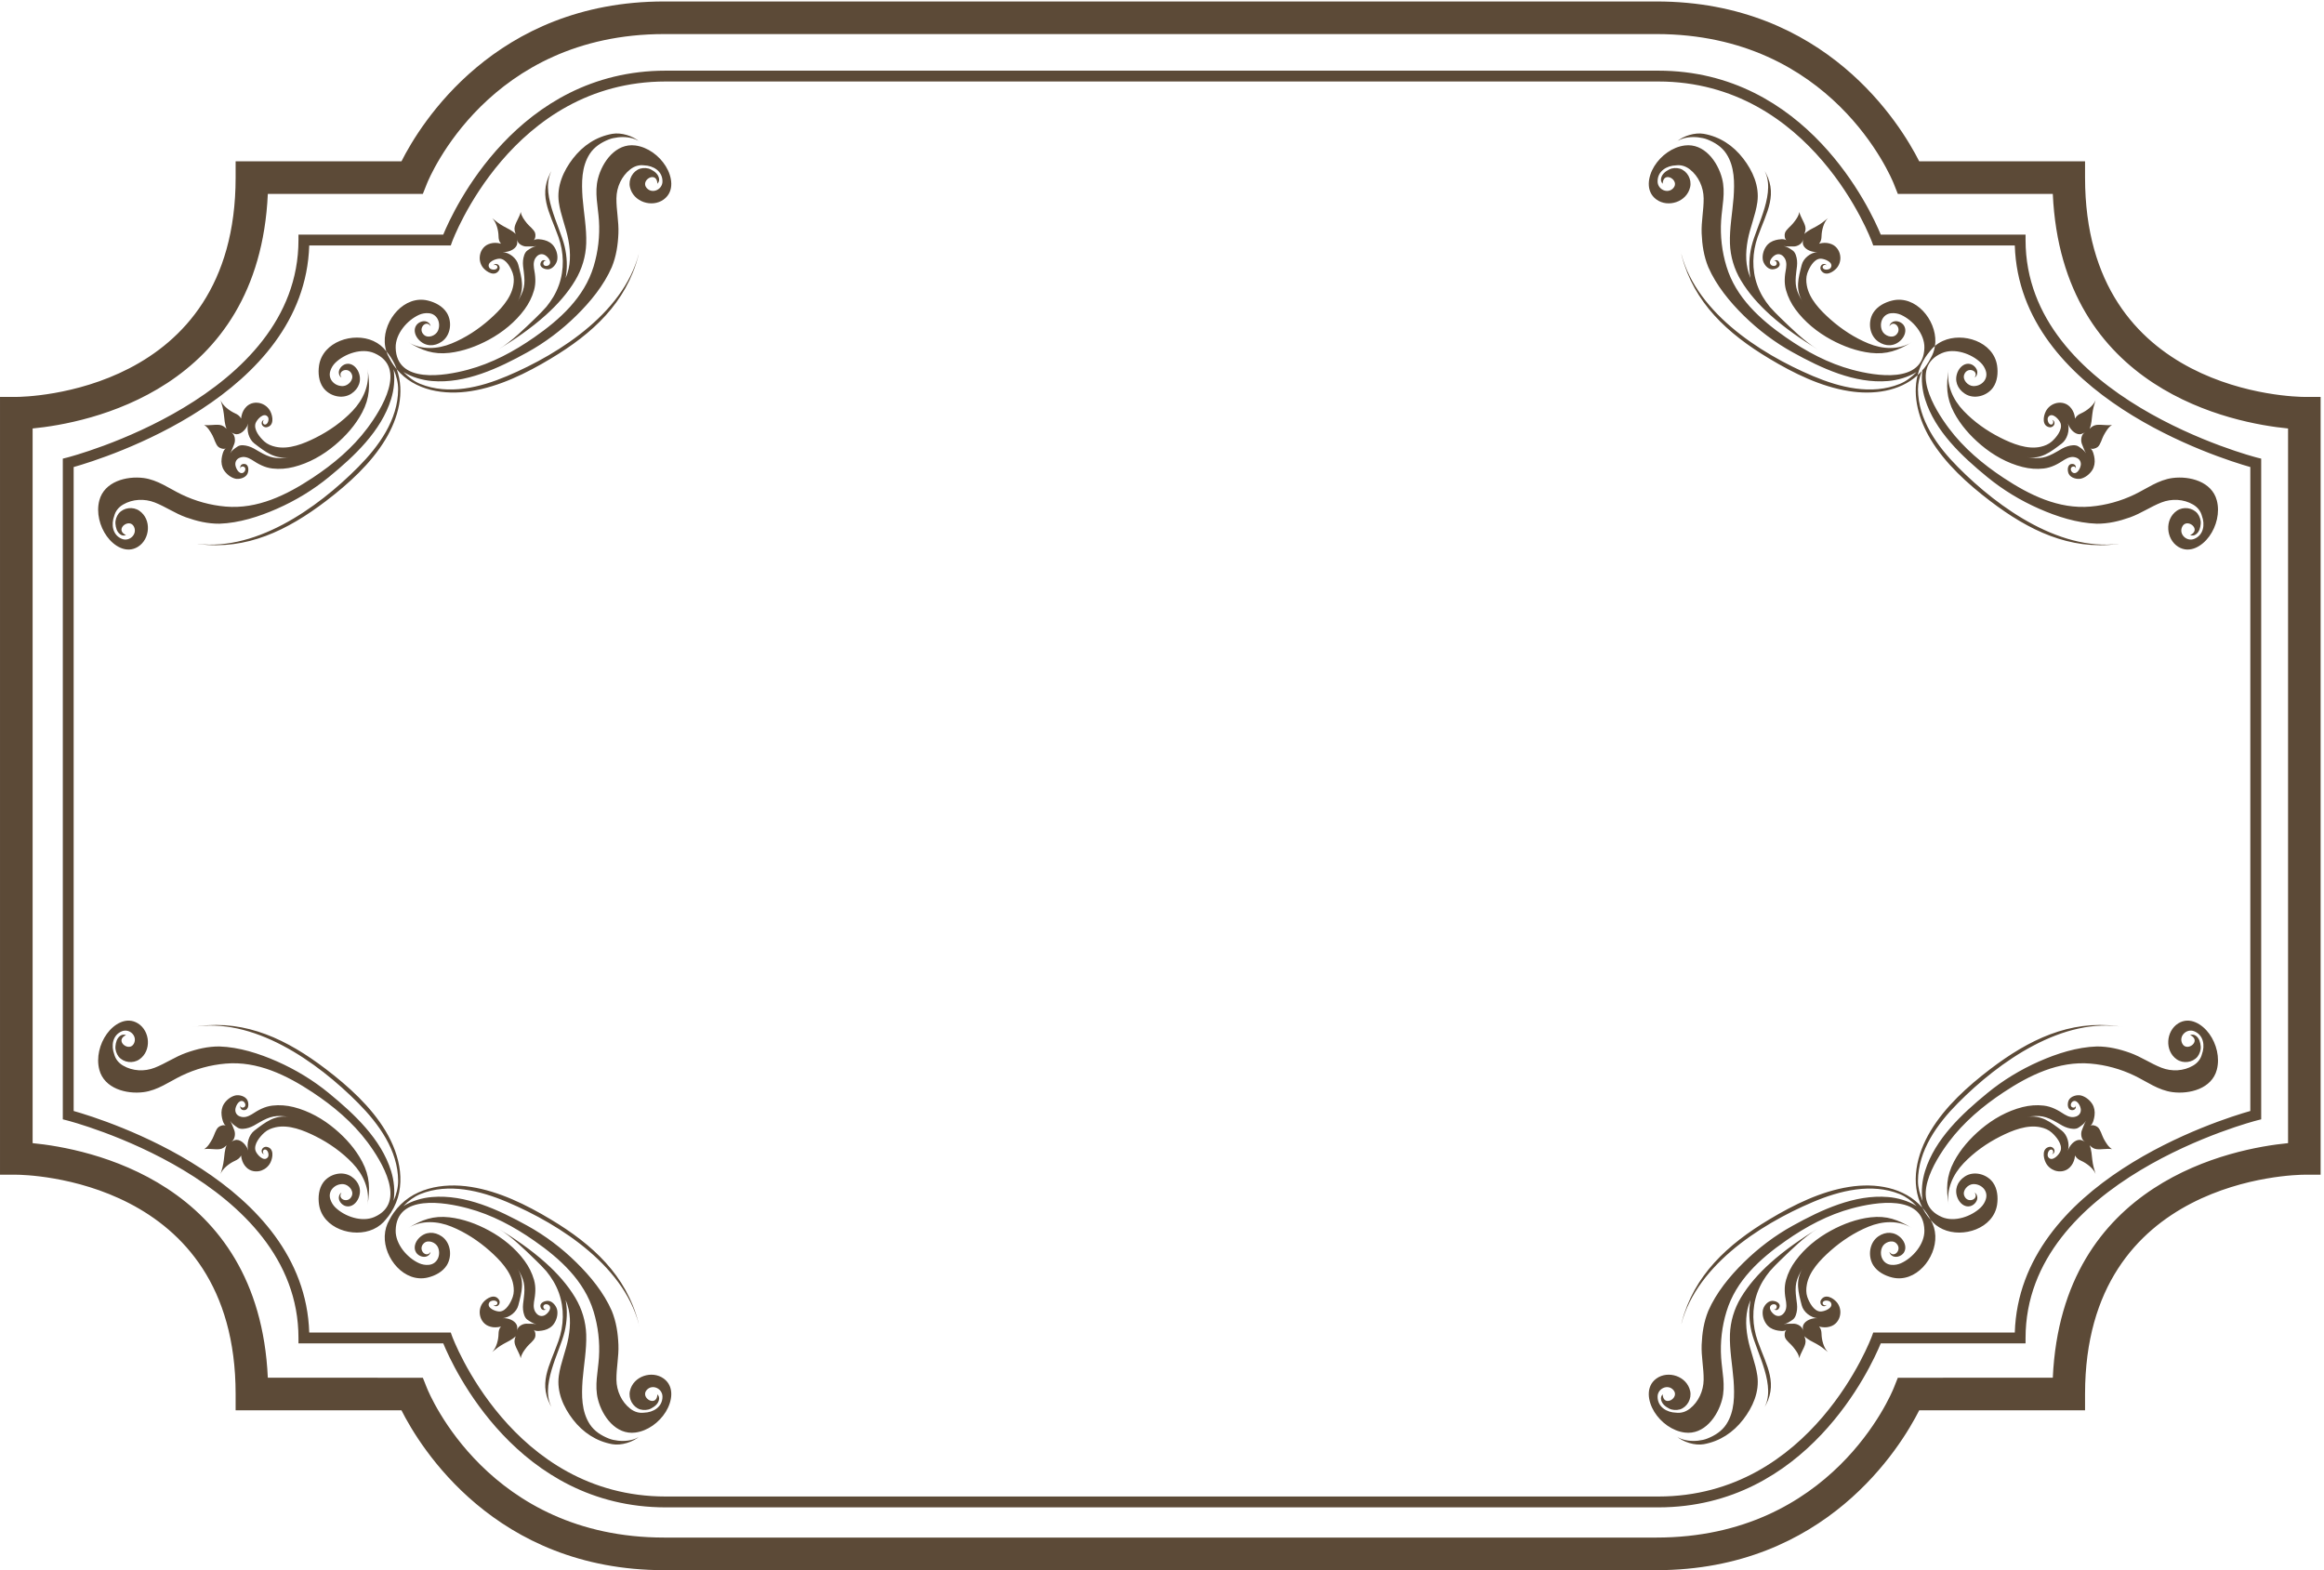 <svg xmlns="http://www.w3.org/2000/svg" xmlns:xlink="http://www.w3.org/1999/xlink" height="100%" version="1.1" viewBox="0 0 592 400"><g id="Ganache-Landing-Page" fill="none" fill-rule="evenodd" stroke="none" stroke-width="1"><g id="Desktop-HD" fill="#5C4A37" transform="translate(-405, -3950)"><g id="Group" transform="translate(405, 3950)"><g id="Flourish"><path id="Combined-Shape" d="M586.993,101.114 L591.14,101.114 L591.14,183.643 L591.14,216.73 L591.14,299.256 L586.993,299.256 C584.712,299.263 531.131,300.055 531.131,355.12 L531.131,359.275 L488.889,359.275 C484.145,368.665 465.067,400 421.95,400 L307.442,400 L283.697,400 L169.198,400 C126.078,400 107.004,368.665 102.266,359.275 L60.021,359.275 L60.021,355.12 C60.021,300.055 6.43,299.263 4.153,299.256 L0.002,299.256 L0.002,216.73 L0.002,183.643 L0.002,101.114 L4.153,101.114 C6.43,101.108 60.021,100.315 60.021,45.25 L60.021,41.099 L102.266,41.099 C107.004,31.699 126.078,0.373 169.198,0.373 L283.697,0.373 L307.442,0.373 L421.95,0.373 C465.067,0.373 484.145,31.699 488.889,41.099 L531.131,41.099 L531.131,45.25 C531.131,100.315 584.712,101.108 586.993,101.114 Z M582.845,216.73 L582.845,183.643 L582.845,109.153 C569.006,107.806 525.209,99.565 522.915,49.401 L483.439,49.395 L482.4,46.78 C481.771,45.221 466.652,8.679 421.95,8.679 L307.442,8.679 L283.697,8.679 L169.198,8.679 C124.496,8.679 109.374,45.221 108.752,46.78 L107.713,49.395 L68.224,49.401 C65.94,99.565 22.146,107.806 8.31,109.153 L8.31,183.643 L8.31,216.73 L8.31,291.214 C22.146,292.564 65.94,300.799 68.224,350.972 L107.713,350.979 L108.752,353.587 C109.374,355.143 124.496,391.692 169.198,391.692 L283.697,391.692 L307.442,391.692 L421.95,391.692 C466.652,391.692 481.771,355.143 482.4,353.587 L483.439,350.979 L522.915,350.972 C525.209,300.799 569.006,292.564 582.845,291.214 L582.845,216.73 Z M515.977,61.15 C515.977,101.348 574.37,116.432 574.954,116.577 L576,116.836 L576,183.391 L576,218.6 L576,285.151 L574.954,285.414 C574.37,285.565 515.977,300.636 515.977,340.847 L515.977,342.225 L479.091,342.225 C476.534,348.432 460.228,384 422.402,384 L306.807,384 L285.193,384 L169.595,384 C131.772,384 115.469,348.432 112.912,342.225 L76.029,342.225 L76.029,340.847 C76.029,300.636 17.636,285.565 17.036,285.414 L16,285.151 L16,218.6 L16,183.391 L16,116.836 L17.036,116.577 C17.636,116.432 76.029,101.348 76.029,61.15 L76.029,59.762 L112.912,59.762 C115.469,53.562 131.772,18 169.595,18 L285.193,18 L306.807,18 L422.402,18 C460.228,18 476.534,53.562 479.091,59.762 L515.977,59.762 L515.977,61.15 Z M573.231,218.6 L573.231,183.391 L573.231,118.978 C565.242,116.714 514.437,100.793 513.234,62.535 L477.176,62.535 L476.842,61.612 C476.691,61.205 461.665,20.76 422.402,20.76 L306.807,20.76 L285.193,20.76 L169.595,20.76 C130.338,20.76 115.299,61.205 115.155,61.612 L114.827,62.535 L78.773,62.535 C77.569,100.793 26.758,116.714 18.763,118.978 L18.763,183.391 L18.763,218.6 L18.763,283.022 C26.758,285.282 77.569,301.197 78.773,339.458 L114.827,339.458 L115.155,340.372 C115.299,340.789 130.338,381.233 169.595,381.233 L285.193,381.233 L306.807,381.233 L422.402,381.233 C461.665,381.233 476.691,340.789 476.842,340.372 L477.176,339.458 L513.234,339.458 C514.437,301.197 565.242,285.282 573.231,283.022 L573.231,218.6 Z M491.822,310.792 C491.827,310.801 491.831,310.811 491.836,310.82 C492.517,311.981 492.929,313.31 492.993,314.841 C493.223,320.521 487.991,326.896 482.005,325.443 C480.165,324.996 478.222,323.991 477.173,322.311 C475.758,320.029 476.157,316.582 478.449,314.98 C480.363,313.654 482.603,313.722 484.259,315.382 C485.214,316.355 485.789,317.927 484.946,319.156 C484.303,320.067 482.753,320.586 481.811,319.779 C481.555,319.555 481.357,319.25 481.306,318.897 C482.424,320.703 484.728,318.268 482.999,316.692 C481.942,315.726 480.014,316.485 479.458,317.7 C478.605,319.555 479.49,322.039 481.811,322.224 C482.629,322.288 483.447,322.149 484.201,321.822 C487.25,320.469 490.283,316.955 490.206,313.427 C489.995,304.118 477.723,306.239 471.836,307.811 C465.707,309.442 460.101,312.451 454.899,316.083 C448.37,320.625 442.182,326.221 439.792,334.13 C438.638,337.9 438.175,341.882 438.431,345.831 C438.661,349.411 439.597,352.961 438.673,356.531 C437.558,360.847 434.087,365.581 429.156,364.942 C425.999,364.536 423.078,362.364 421.403,359.66 C419.799,357.053 419.093,353.266 421.927,351.191 C424.887,349.028 429.7,350.552 430.54,354.362 C430.972,356.314 429.831,358.428 427.939,359.05 C427.022,359.284 426.012,359.255 425.193,358.83 C424.27,358.35 423.426,357.728 423.151,356.658 C423.008,356.087 423.158,355.623 423.532,355.185 C423.532,355.322 423.551,355.448 423.57,355.565 C424.017,358.451 427.939,356.019 426.267,354.106 C424.868,352.507 422.26,353.7 422.247,355.776 C422.221,358.428 424.593,359.822 426.964,359.88 C428.121,360.023 429.319,359.741 430.454,358.859 C432.675,357.134 433.937,354.317 433.976,351.492 C434.011,348.5 433.349,345.565 433.467,342.573 C433.589,339.586 434.024,336.72 435.161,333.938 C437.191,329.292 440.616,325.113 444.186,321.604 C447.913,317.94 452.102,314.763 456.663,312.247 C463.936,308.223 472.437,304.219 480.951,304.942 C483.402,305.143 486.051,305.895 488.228,307.244 C486.943,305.895 485.451,304.819 483.939,304.196 C476.739,301.294 468.679,303.304 461.802,306.216 C448.155,311.997 431.16,322.943 427.926,338.834 C428.063,338.166 428.214,337.505 428.383,336.86 C431.502,324.892 439.997,317.058 450.715,310.635 C456.912,306.913 463.824,303.502 471.009,302.367 C477.669,301.305 485.066,302.395 489.678,307.642 C486.468,301.362 488.251,293.992 491.762,288.138 C495.504,281.895 501.219,276.756 506.947,272.378 C516.854,264.824 527.21,259.845 539.311,261.392 C539.977,261.472 540.623,261.572 541.291,261.696 C525.556,258.812 509.153,270.517 498.74,281.022 C493.492,286.318 488.622,293.06 488.57,300.815 C488.57,302.44 489.002,304.221 489.744,305.919 C489.335,303.396 489.645,300.661 490.377,298.308 C492.92,290.149 499.777,283.76 506.198,278.499 C510.209,275.198 514.686,272.493 519.435,270.392 C523.986,268.383 529.103,266.746 534.108,266.586 C537.06,266.567 539.852,267.232 542.628,268.224 C545.413,269.225 547.841,270.923 550.591,272 C553.182,273.021 556.236,272.883 558.654,271.457 C559.878,270.734 560.592,269.73 560.892,268.598 C561.727,266.388 561.346,263.663 558.916,262.704 C557.007,261.949 554.937,263.925 555.887,265.822 C556.994,268.08 560.697,265.345 558.225,263.855 C558.129,263.794 558.017,263.733 557.892,263.685 C558.436,263.5 558.916,263.535 559.38,263.874 C560.253,264.527 560.502,265.553 560.598,266.573 C560.678,267.494 560.336,268.435 559.767,269.202 C558.481,270.718 556.13,270.993 554.502,269.88 C551.34,267.689 551.758,262.659 554.851,260.715 C557.806,258.866 561.004,260.91 562.782,263.369 C564.621,265.921 565.513,269.439 564.695,272.522 C563.432,277.319 557.793,278.787 553.428,278.221 C549.817,277.754 546.929,275.576 543.738,274.028 C540.236,272.333 536.411,271.284 532.532,270.951 C524.399,270.245 516.96,273.91 510.359,278.275 C505.085,281.77 500.228,285.851 496.422,290.93 C492.776,295.804 486.229,306.399 494.656,310.038 C497.848,311.42 502.207,309.907 504.587,307.579 C505.169,307.006 505.61,306.296 505.856,305.516 C506.553,303.297 504.625,301.55 502.613,301.65 C501.283,301.726 499.866,303.223 500.346,304.569 C501.139,306.751 504.232,305.516 503,303.821 C503.314,303.991 503.506,304.288 503.618,304.617 C504.004,305.775 502.943,307.029 501.868,307.272 C500.432,307.617 499.214,306.498 498.683,305.247 C497.771,303.105 498.558,301 500.496,299.718 C502.824,298.177 506.125,299.091 507.679,301.253 C508.814,302.836 509.009,305.017 508.728,306.888 C507.797,312.974 500.007,315.465 494.899,313.14 C493.628,312.561 492.612,311.75 491.822,310.792 Z M489.707,94.332 C489.665,94.38 489.623,94.427 489.58,94.475 C488.939,96.049 488.57,97.684 488.57,99.185 C488.622,106.946 493.492,113.687 498.74,118.973 C509.153,129.484 525.556,141.191 541.291,138.307 C540.623,138.419 539.977,138.524 539.311,138.61 C527.21,140.152 516.854,135.173 506.947,127.62 C501.219,123.248 495.504,118.103 491.762,111.861 C488.837,106.982 487.112,101.056 488.472,95.587 C483.841,99.772 477.116,100.605 471.009,99.634 C463.824,98.499 456.912,95.095 450.715,91.366 C439.997,84.946 431.502,77.116 428.383,65.149 C428.214,64.497 428.063,63.842 427.926,63.168 C431.16,79.062 448.155,90.008 461.802,95.792 C468.679,98.7 476.739,100.714 483.939,97.799 C485.451,97.192 486.943,96.113 488.228,94.764 C486.051,96.103 483.402,96.855 480.951,97.066 C472.437,97.786 463.936,93.782 456.663,89.751 C452.102,87.239 447.913,84.061 444.186,80.401 C440.616,76.886 437.191,72.707 435.161,68.06 C434.024,65.288 433.589,62.416 433.467,59.436 C433.349,56.434 434.011,53.503 433.976,50.51 C433.937,47.683 432.675,44.875 430.454,43.14 C429.319,42.261 428.121,41.976 426.964,42.122 C424.593,42.187 422.221,43.575 422.247,46.233 C422.26,48.308 424.868,49.498 426.267,47.897 C427.939,45.99 424.017,43.552 423.57,46.434 C423.551,46.551 423.532,46.677 423.532,46.817 C423.158,46.382 423.008,45.916 423.151,45.348 C423.426,44.272 424.27,43.649 425.193,43.179 C426.012,42.751 427.022,42.719 427.939,42.962 C429.831,43.581 430.972,45.695 430.54,47.647 C429.7,51.453 424.887,52.984 421.927,50.808 C419.093,48.73 419.799,44.953 421.403,42.349 C423.078,39.642 425.999,37.463 429.156,37.058 C434.087,36.422 437.558,41.162 438.673,45.478 C439.597,49.041 438.661,52.588 438.431,56.171 C438.175,60.12 438.638,64.108 439.792,67.879 C442.182,75.787 448.37,81.383 454.899,85.925 C460.101,89.547 465.707,92.559 471.836,94.193 C477.723,95.769 489.995,97.883 490.206,88.578 C490.283,85.044 487.25,81.535 484.201,80.18 C483.447,79.853 482.629,79.72 481.811,79.785 C479.49,79.963 478.605,82.446 479.458,84.295 C480.014,85.514 481.942,86.276 482.999,85.309 C484.728,83.73 482.424,81.295 481.306,83.108 C481.357,82.745 481.555,82.446 481.811,82.22 C482.753,81.409 484.303,81.934 484.946,82.852 C485.789,84.074 485.214,85.653 484.259,86.616 C482.603,88.286 480.363,88.354 478.449,87.018 C476.157,85.426 475.758,81.97 477.173,79.691 C478.222,78.008 480.165,77.003 482.005,76.565 C487.991,75.112 493.223,81.48 492.993,87.164 C492.979,87.491 492.949,87.808 492.905,88.117 C493.484,87.63 494.147,87.206 494.899,86.863 C500.007,84.532 507.797,87.023 508.728,93.115 C509.009,94.989 508.814,97.16 507.679,98.743 C506.125,100.908 502.824,101.826 500.496,100.285 C498.558,99.005 497.771,96.892 498.683,94.749 C499.214,93.505 500.432,92.389 501.868,92.725 C502.943,92.974 504.004,94.225 503.618,95.386 C503.506,95.712 503.314,96.009 503,96.182 C504.232,94.484 501.139,93.243 500.346,95.43 C499.866,96.777 501.283,98.28 502.613,98.347 C504.625,98.455 506.553,96.709 505.856,94.484 C505.61,93.703 505.169,92.99 504.587,92.421 C502.207,90.1 497.848,88.581 494.656,89.962 C486.229,93.604 492.776,104.202 496.422,109.075 C500.228,114.154 505.085,118.234 510.359,121.723 C516.96,126.088 524.399,129.759 532.532,129.049 C536.411,128.71 540.236,127.661 543.738,125.969 C546.929,124.428 549.817,122.244 553.428,121.771 C557.793,121.208 563.432,122.676 564.695,127.482 C565.513,130.558 564.621,134.079 562.782,136.625 C561.004,139.093 557.806,141.134 554.851,139.285 C551.758,137.344 551.34,132.314 554.502,130.12 C556.13,129.001 558.481,129.279 559.767,130.801 C560.336,131.562 560.678,132.509 560.598,133.427 C560.502,134.447 560.253,135.477 559.38,136.119 C558.916,136.471 558.436,136.5 557.892,136.318 C558.017,136.263 558.129,136.209 558.225,136.148 C560.697,134.658 556.994,131.917 555.887,134.172 C554.937,136.078 557.007,138.044 558.916,137.29 C561.346,136.334 561.727,133.619 560.892,131.396 C560.592,130.267 559.878,129.263 558.654,128.537 C556.236,127.114 553.182,126.983 550.591,127.997 C547.841,129.071 545.413,130.779 542.628,131.78 C539.852,132.771 537.06,133.433 534.108,133.411 C529.103,133.248 523.986,131.61 519.435,129.599 C514.686,127.511 510.209,124.796 506.198,121.505 C499.777,116.245 492.92,109.856 490.377,101.688 C489.669,99.414 489.355,96.786 489.707,94.332 Z M98.417,89.508 C98.185,88.783 98.044,88.003 98.008,87.164 C97.774,81.48 103.003,75.112 108.992,76.565 C110.837,77.003 112.78,78.008 113.822,79.691 C115.238,81.97 114.841,85.426 112.547,87.018 C110.638,88.354 108.382,88.286 106.742,86.616 C105.78,85.653 105.205,84.074 106.052,82.852 C106.688,81.934 108.248,81.409 109.184,82.22 C109.443,82.446 109.638,82.745 109.689,83.108 C108.577,81.295 106.269,83.73 107.998,85.309 C109.06,86.276 110.98,85.514 111.543,84.295 C112.39,82.446 111.501,79.963 109.184,79.785 C108.369,79.72 107.551,79.853 106.797,80.18 C103.744,81.535 100.708,85.044 100.791,88.578 C100.999,97.883 113.269,95.769 119.156,94.193 C125.289,92.559 130.898,89.547 136.098,85.925 C142.625,81.383 148.819,75.787 151.216,67.879 C152.36,64.108 152.824,60.12 152.571,56.171 C152.341,52.588 151.401,49.041 152.328,45.478 C153.437,41.162 156.921,36.422 161.837,37.058 C164.994,37.463 167.922,39.642 169.593,42.349 C171.207,44.953 171.901,48.73 169.076,50.808 C166.107,52.984 161.296,51.453 160.462,47.647 C160.031,45.695 161.172,43.581 163.064,42.962 C163.978,42.719 164.991,42.751 165.809,43.179 C166.72,43.649 167.583,44.272 167.852,45.348 C167.995,45.916 167.845,46.382 167.468,46.817 C167.468,46.677 167.452,46.551 167.436,46.434 C166.989,43.552 163.064,45.99 164.732,47.897 C166.139,49.498 168.74,48.308 168.753,46.233 C168.775,43.575 166.413,42.187 164.042,42.122 C162.878,41.976 161.683,42.261 160.552,43.14 C158.33,44.875 157.055,47.683 157.023,50.51 C156.988,53.503 157.656,56.434 157.531,59.436 C157.41,62.416 156.975,65.288 155.844,68.06 C153.814,72.707 150.388,76.886 146.809,80.401 C143.088,84.061 138.895,87.239 134.334,89.751 C127.06,93.782 118.568,97.786 110.054,97.066 C107.596,96.855 104.949,96.103 102.763,94.764 C104.051,96.113 105.544,97.192 107.052,97.799 C114.256,100.714 122.323,98.7 129.192,95.792 C142.845,90.008 159.842,79.062 163.08,63.168 C162.942,63.842 162.789,64.497 162.613,65.149 C159.497,77.116 151.005,84.946 140.285,91.366 C134.085,95.095 127.175,98.499 119.99,99.634 C113.209,100.713 105.661,99.565 101.061,94.07 C103.201,99.942 101.437,106.527 98.237,111.861 C94.492,118.103 88.781,123.248 83.053,127.62 C73.149,135.173 62.794,140.152 50.684,138.61 C50.025,138.524 49.373,138.419 48.704,138.307 C64.441,141.191 80.847,129.484 91.256,118.973 C96.504,113.687 101.377,106.946 101.425,99.185 C101.432,97.56 101.003,95.779 100.252,94.087 C100.658,96.61 100.357,99.338 99.622,101.688 C97.076,109.856 90.226,116.245 83.805,121.505 C79.791,124.796 75.314,127.511 70.572,129.599 C66.012,131.61 60.901,133.248 55.897,133.411 C52.942,133.433 50.147,132.771 47.368,131.78 C44.585,130.779 42.155,129.071 39.411,127.997 C36.818,126.983 33.767,127.114 31.349,128.537 C30.124,129.263 29.408,130.267 29.107,131.396 C28.27,133.619 28.657,136.334 31.081,137.29 C32.99,138.044 35.062,136.078 34.122,134.172 C33.006,131.917 29.309,134.658 31.775,136.148 C31.87,136.209 31.986,136.263 32.107,136.318 C31.563,136.5 31.081,136.471 30.623,136.119 C29.744,135.477 29.498,134.447 29.405,133.427 C29.325,132.509 29.67,131.562 30.233,130.801 C31.512,129.279 33.876,129.001 35.5,130.12 C38.666,132.314 38.25,137.344 35.155,139.285 C32.193,141.134 28.996,139.093 27.221,136.625 C25.379,134.079 24.49,130.558 25.302,127.482 C26.572,122.676 32.213,121.208 36.571,121.771 C40.179,122.244 43.073,124.428 46.261,125.969 C49.769,127.661 53.591,128.71 57.47,129.049 C65.599,129.759 73.037,126.088 79.635,121.723 C84.918,118.234 89.772,114.154 93.581,109.075 C97.223,104.202 103.769,93.604 95.343,89.962 C92.145,88.581 87.796,90.1 85.41,92.421 C84.831,92.99 84.393,93.703 84.147,94.484 C83.443,96.709 85.381,98.455 87.39,98.347 C88.717,98.28 90.134,96.777 89.651,95.43 C88.858,93.243 85.768,94.484 86.996,96.182 C86.686,96.009 86.488,95.712 86.386,95.386 C85.995,94.225 87.057,92.974 88.132,92.725 C89.564,92.389 90.786,93.505 91.317,94.749 C92.225,96.892 91.435,99.005 89.507,100.285 C87.179,101.826 83.875,100.908 82.324,98.743 C81.183,97.16 80.994,94.989 81.272,93.115 C82.203,87.023 89.993,84.532 95.1,86.863 C96.465,87.484 97.534,88.369 98.339,89.418 C98.365,89.448 98.391,89.478 98.417,89.508 Z M57.709,109.241 C57.229,108.061 57.166,106.751 57.019,105.486 C56.878,104.253 56.557,103.109 56.184,101.936 C56.746,103.39 58.532,104.685 59.853,105.286 C60.556,105.597 61.08,105.973 61.419,106.636 C61.444,106.378 61.476,106.113 61.539,105.868 C61.746,104.972 62.135,104.231 62.775,103.587 C63.795,102.564 65.308,102.351 66.604,102.815 C67.577,103.165 68.419,103.878 68.889,104.832 C69.542,106.152 69.856,108.48 67.948,108.836 C67.282,108.96 66.551,108.382 66.658,107.646 C66.721,107.215 67.003,107.002 67.408,106.95 C66.758,107.038 66.865,108.221 67.543,108.163 C68.271,108.11 68.626,106.741 68.246,106.218 C67.238,104.848 65.39,106.911 65.088,107.865 C64.577,109.503 66.228,111.477 67.336,112.467 C68.136,113.183 69.15,113.588 70.176,113.817 C73.588,114.582 77.398,113.026 80.434,111.496 C83.88,109.764 87.132,107.483 89.825,104.652 C92.514,101.831 94.263,98.02 93.613,94 C94.288,98.135 94.222,101.338 92.26,105.064 C90.572,108.28 88.101,111.049 85.374,113.346 C82.292,115.958 78.66,118.001 74.784,118.968 C73.017,119.41 71.199,119.56 69.398,119.351 C67.38,119.109 65.801,118.22 64.097,117.102 C63.133,116.533 62.147,116.167 61.071,116.605 C60.355,116.89 59.941,117.468 59.944,118.259 C59.953,119.109 60.782,120.838 61.843,120.478 C62.386,120.282 62.775,119.41 62.264,118.994 C61.843,118.658 61.046,118.887 61.291,119.544 C61.018,118.802 61.394,118.125 62.254,118.187 C63.428,118.285 63.422,119.9 63.023,120.72 C62.527,121.747 60.92,122.178 59.913,121.933 C58.773,121.645 57.7,120.792 57.047,119.782 C56.498,118.919 56.322,117.85 56.454,116.837 C56.545,116.099 56.849,114.631 57.524,114.219 C57.019,114.52 56.09,114.232 55.644,113.863 C54.903,113.222 54.589,111.758 54.109,110.892 C53.557,109.905 52.967,108.852 52,108.251 C53.356,108.467 54.64,108.084 55.961,108.251 C56.727,108.355 57.229,108.761 57.709,109.241 Z M63.233,107.881 C62.863,109.124 61.598,110.65 60.217,110.624 C59.693,110.617 59.279,110.281 58.805,110.107 C59.844,110.5 60.057,112.199 59.658,113.131 C59.335,113.896 59.056,114.758 58.629,115.474 C59.106,114.687 59.768,114.255 60.5,113.762 C61.275,113.222 62.458,113.428 63.309,113.683 C64.254,113.958 65.129,114.513 65.974,115.01 C68.874,116.697 70.365,116.997 73.667,116.458 C70.029,117.053 67.618,115.134 64.79,112.971 C63.397,111.889 62.738,109.643 63.233,107.881 Z M98.417,89.508 C98.607,90.103 98.857,90.661 99.161,91.184 C99.471,91.813 99.842,92.426 100.254,93.016 C100.512,93.384 100.781,93.735 101.061,94.07 C100.693,93.059 100.209,92.069 99.596,91.11 C99.237,90.546 98.841,90.005 98.417,89.508 Z M128.252,57.63 C129.332,58.212 130.488,58.736 131.368,59.608 C131.129,58.985 130.942,58.378 131.145,57.645 C131.501,56.365 132.333,55.321 132.651,54 C132.822,55.097 133.546,56.022 134.222,56.876 C134.819,57.639 136.02,58.446 136.312,59.356 C136.49,59.898 136.391,60.864 135.925,61.213 C136.56,60.739 137.986,60.985 138.687,61.169 C139.65,61.418 140.548,61.954 141.107,62.777 C141.777,63.733 142.136,65.017 141.952,66.182 C141.793,67.195 140.799,68.522 139.681,68.603 C138.795,68.678 137.338,68.111 137.709,66.992 C137.973,66.176 138.719,66.07 139.284,66.594 C138.783,66.129 138.278,66.781 138.424,67.285 C138.608,67.908 139.535,67.859 139.92,67.422 C140.644,66.594 139.402,65.204 138.633,64.892 C137.925,64.6 137.249,64.78 136.725,65.326 C135.921,66.176 135.877,67.201 136.02,68.298 C136.379,70.258 136.582,72.034 136.026,73.978 C135.531,75.71 134.708,77.33 133.638,78.801 C131.291,82.013 128.074,84.621 124.556,86.534 C121.45,88.21 118.014,89.485 114.473,89.893 C110.377,90.36 107.465,89.273 104,87.179 C107.382,89.217 111.469,88.961 115.029,87.506 C118.602,86.042 121.904,83.87 124.769,81.321 C127.29,79.081 130.148,76.128 130.752,72.71 C130.933,71.685 130.958,70.616 130.615,69.619 C130.142,68.245 128.989,66.017 127.328,65.899 C126.35,65.84 123.794,66.802 124.645,68.211 C124.975,68.753 126.334,68.918 126.668,68.267 C126.969,67.659 125.947,67.142 125.626,67.712 C125.82,67.351 126.112,67.167 126.531,67.267 C127.239,67.429 127.484,68.31 127.115,68.871 C126.067,70.516 124.092,69.379 123.149,68.313 C122.473,67.541 122.142,66.503 122.206,65.488 C122.279,64.129 123.041,62.805 124.346,62.238 C125.178,61.88 125.991,61.799 126.88,61.917 C127.125,61.951 127.379,62.007 127.617,62.082 C127.138,61.537 127.004,60.92 126.992,60.153 C126.969,58.73 126.468,56.627 125.375,55.586 C126.293,56.346 127.192,57.05 128.252,57.63 Z M131.666,62.403 C131.164,63.687 129.307,64.307 128.043,64.201 C129.821,64.369 131.599,65.78 132.031,67.457 C132.914,70.84 133.718,73.732 131.806,76.869 C133.543,74.028 133.841,72.548 133.429,69.27 C133.308,68.313 133.133,67.316 133.238,66.351 C133.34,65.466 133.603,64.307 134.378,63.783 C135.105,63.297 135.744,62.839 136.639,62.687 C135.829,62.827 134.947,62.768 134.124,62.789 C133.14,62.821 131.688,62.023 131.736,60.92 C131.714,61.425 131.853,61.923 131.666,62.403 Z M144.795,61.204 C144.205,57.94 142.802,54.792 142.352,51.515 C141.78,47.413 143.533,43.508 145.951,40.378 C148.504,37.066 151.904,34.813 155.994,34.091 C158.222,33.7 161.263,34.598 163,36.174 C162.684,35.882 162.259,35.658 161.853,35.497 C161.634,35.404 161.41,35.324 161.181,35.26 C159.6,34.807 157.841,34.83 156.235,35.186 C155.851,35.266 155.466,35.375 155.098,35.52 C153.21,36.267 151.407,37.394 150.257,39.153 C148.098,42.449 148.133,46.55 148.398,50.36 C148.707,54.224 149.451,58.126 149.329,62.009 C149.223,65.344 148.245,68.56 146.545,71.403 C144.595,74.68 141.974,77.613 139.046,80.251 C135.29,83.631 131.034,86.526 127,89 C130.456,86.872 133.546,83.785 136.477,80.961 C137.412,80.059 138.318,79.125 139.19,78.149 C140.464,76.554 141.574,74.856 142.377,72.603 C143.78,68.675 143.652,64.298 142.258,60.382 C139.983,53.951 136.796,49.345 140.789,43.026 C137.246,48.636 142.574,57.449 143.83,62.78 C144.43,65.283 144.602,68.168 144.083,70.832 C145.417,67.767 145.398,64.484 144.795,61.204 Z M532.987,105.486 C532.84,106.751 532.777,108.061 532.293,109.241 C532.777,108.761 533.273,108.355 534.039,108.251 C535.37,108.087 536.647,108.467 538,108.251 C537.039,108.852 536.443,109.905 535.891,110.892 C535.407,111.758 535.106,113.222 534.359,113.863 C533.91,114.232 532.987,114.52 532.475,114.222 C533.157,114.634 533.458,116.099 533.549,116.837 C533.678,117.85 533.508,118.919 532.956,119.782 C532.3,120.792 531.232,121.645 530.093,121.933 C529.085,122.178 527.475,121.747 526.976,120.72 C526.58,119.9 526.574,118.285 527.751,118.187 C528.608,118.125 528.975,118.802 528.712,119.544 C528.957,118.887 528.159,118.658 527.739,118.998 C527.23,119.41 527.616,120.282 528.159,120.478 C529.22,120.838 530.049,119.109 530.062,118.259 C530.062,117.468 529.644,116.89 528.935,116.605 C527.849,116.167 526.866,116.537 525.905,117.102 C524.201,118.22 522.619,119.109 520.601,119.351 C518.799,119.56 516.984,119.41 515.224,118.968 C511.344,118.001 507.709,115.958 504.623,113.346 C501.902,111.049 499.431,108.28 497.733,105.064 C495.777,101.338 495.712,98.135 496.39,94 C495.734,98.024 497.488,101.835 500.178,104.652 C502.872,107.483 506.12,109.764 509.561,111.5 C512.593,113.026 516.413,114.582 519.822,113.82 C520.845,113.588 521.859,113.183 522.657,112.467 C523.777,111.477 525.419,109.503 524.91,107.865 C524.612,106.911 522.76,104.848 521.759,106.218 C521.373,106.744 521.731,108.11 522.465,108.163 C523.134,108.221 523.244,107.038 522.588,106.95 C522.999,107.005 523.281,107.215 523.341,107.646 C523.451,108.382 522.716,108.96 522.06,108.836 C520.142,108.48 520.459,106.152 521.109,104.835 C521.577,103.881 522.421,103.165 523.397,102.815 C524.691,102.351 526.21,102.564 527.23,103.587 C527.867,104.231 528.253,104.972 528.467,105.868 C528.523,106.113 528.558,106.378 528.583,106.636 C528.922,105.973 529.449,105.597 530.153,105.286 C531.471,104.688 533.26,103.39 533.813,101.936 C533.445,103.109 533.119,104.253 532.987,105.486 Z M529.785,110.624 C528.401,110.65 527.136,109.124 526.775,107.881 C527.265,109.643 526.602,111.889 525.212,112.971 C522.38,115.134 519.976,117.053 516.328,116.458 C519.634,116.997 521.122,116.697 524.028,115.01 C524.87,114.513 525.745,113.961 526.69,113.686 C527.547,113.428 528.724,113.222 529.503,113.762 C530.234,114.255 530.896,114.687 531.367,115.474 C530.944,114.758 530.667,113.896 530.344,113.134 C529.945,112.199 530.153,110.5 531.195,110.107 C530.724,110.284 530.313,110.617 529.785,110.624 Z M489.707,94.332 C490.068,93.919 490.412,93.481 490.736,93.016 C491.155,92.426 491.529,91.813 491.836,91.184 C492.371,90.272 492.74,89.253 492.905,88.117 C492.435,88.512 492.02,88.949 491.657,89.418 C491.206,89.94 490.79,90.512 490.397,91.11 C489.483,92.544 488.855,94.047 488.472,95.587 C488.857,95.239 489.226,94.869 489.58,94.475 C489.633,94.345 489.688,94.216 489.744,94.087 C489.731,94.169 489.718,94.25 489.707,94.332 Z M459.622,59.605 C460.508,58.736 461.664,58.212 462.75,57.63 C463.808,57.05 464.703,56.346 465.627,55.586 C464.535,56.627 464.039,58.73 464.008,60.153 C463.989,60.92 463.858,61.537 463.382,62.082 C463.623,62.007 463.878,61.951 464.119,61.917 C465.005,61.799 465.818,61.88 466.65,62.238 C467.952,62.805 468.721,64.129 468.797,65.488 C468.857,66.503 468.524,67.541 467.847,68.313 C466.91,69.379 464.932,70.516 463.884,68.871 C463.519,68.31 463.76,67.429 464.468,67.263 C464.881,67.167 465.18,67.351 465.38,67.712 C465.049,67.139 464.027,67.659 464.335,68.267 C464.659,68.918 466.024,68.753 466.358,68.211 C467.203,66.802 464.646,65.836 463.662,65.899 C462.01,66.017 460.857,68.245 460.378,69.619 C460.044,70.616 460.07,71.685 460.254,72.707 C460.845,76.128 463.703,79.078 466.228,81.321 C469.095,83.867 472.401,86.042 475.974,87.503 C479.534,88.961 483.621,89.217 487,87.179 C483.532,89.273 480.623,90.36 476.523,89.893 C472.982,89.485 469.546,88.21 466.447,86.534 C462.922,84.621 459.708,82.013 457.358,78.801 C456.284,77.33 455.468,75.71 454.976,73.978 C454.417,72.034 454.617,70.255 454.982,68.295 C455.119,67.201 455.074,66.176 454.271,65.326 C453.75,64.78 453.074,64.6 452.366,64.892 C451.597,65.204 450.355,66.594 451.083,67.422 C451.467,67.859 452.397,67.905 452.575,67.285 C452.718,66.781 452.216,66.129 451.714,66.594 C452.286,66.07 453.023,66.176 453.29,66.992 C453.661,68.111 452.204,68.678 451.324,68.603 C450.193,68.522 449.202,67.195 449.047,66.182 C448.866,65.017 449.222,63.733 449.898,62.777 C450.447,61.954 451.349,61.415 452.308,61.166 C453.01,60.985 454.442,60.739 455.074,61.213 C454.611,60.864 454.512,59.898 454.69,59.356 C454.982,58.446 456.18,57.639 456.77,56.873 C457.453,56.022 458.177,55.097 458.345,54 C458.66,55.318 459.498,56.362 459.851,57.645 C460.057,58.378 459.87,58.985 459.622,59.605 Z M462.947,64.201 C461.693,64.307 459.835,63.687 459.33,62.403 C459.146,61.923 459.295,61.422 459.263,60.92 C459.308,62.023 457.86,62.821 456.869,62.789 C456.049,62.768 455.17,62.827 454.363,62.687 C455.255,62.839 455.894,63.297 456.621,63.783 C457.402,64.307 457.656,65.466 457.761,66.347 C457.866,67.316 457.694,68.313 457.571,69.27 C457.161,72.548 457.456,74.028 459.193,76.866 C457.278,73.732 458.085,70.84 458.965,67.457 C459.4,65.78 461.178,64.369 462.947,64.201 Z M445.202,61.204 C444.605,64.484 444.586,67.767 445.911,70.832 C445.402,68.168 445.573,65.283 446.167,62.78 C447.424,57.449 452.758,48.636 449.211,43.026 C453.205,49.345 450.024,53.951 447.739,60.382 C446.355,64.298 446.22,68.675 447.624,72.603 C448.43,74.856 449.536,76.554 450.818,78.149 C451.677,79.125 452.593,80.059 453.527,80.961 C456.459,83.785 459.553,86.872 463,89 C458.972,86.526 454.712,83.631 450.958,80.251 C448.027,77.613 445.408,74.68 443.455,71.403 C441.751,68.56 440.782,65.344 440.673,62.009 C440.557,58.126 441.295,54.224 441.601,50.36 C441.864,46.55 441.898,42.449 439.745,39.153 C438.598,37.394 436.791,36.267 434.898,35.52 C434.538,35.375 434.154,35.266 433.769,35.186 C432.157,34.83 430.4,34.807 428.825,35.26 C428.588,35.324 428.359,35.404 428.147,35.497 C427.738,35.658 427.316,35.882 427,36.174 C428.738,34.598 431.779,33.7 434.001,34.091 C438.098,34.813 441.501,37.066 444.048,40.378 C446.47,43.508 448.23,47.413 447.655,51.515 C447.199,54.792 445.799,57.94 445.202,61.204 Z M81.272,306.888 C80.994,305.017 81.183,302.836 82.324,301.253 C83.875,299.091 87.179,298.177 89.507,299.718 C91.435,301 92.225,303.105 91.317,305.247 C90.786,306.498 89.564,307.617 88.132,307.272 C87.057,307.029 85.995,305.775 86.386,304.617 C86.488,304.288 86.686,303.991 86.996,303.821 C85.768,305.516 88.858,306.751 89.651,304.569 C90.134,303.223 88.717,301.726 87.39,301.65 C85.381,301.55 83.443,303.297 84.147,305.516 C84.393,306.296 84.831,307.006 85.41,307.579 C87.796,309.907 92.145,311.42 95.343,310.038 C103.769,306.399 97.223,295.804 93.581,290.93 C89.772,285.851 84.918,281.77 79.635,278.275 C73.037,273.91 65.599,270.245 57.47,270.951 C53.591,271.284 49.769,272.333 46.261,274.028 C43.073,275.576 40.179,277.754 36.571,278.221 C32.213,278.787 26.572,277.319 25.302,272.522 C24.49,269.439 25.379,265.921 27.221,263.369 C28.996,260.91 32.193,258.866 35.155,260.715 C38.25,262.659 38.666,267.689 35.5,269.88 C33.876,270.993 31.512,270.718 30.233,269.202 C29.67,268.435 29.325,267.494 29.405,266.573 C29.498,265.553 29.744,264.527 30.623,263.874 C31.081,263.535 31.563,263.5 32.107,263.685 C31.986,263.733 31.87,263.794 31.775,263.855 C29.309,265.345 33.006,268.08 34.122,265.822 C35.062,263.925 32.99,261.949 31.081,262.704 C28.657,263.663 28.27,266.388 29.107,268.598 C29.408,269.73 30.124,270.734 31.349,271.457 C33.767,272.883 36.818,273.021 39.411,272 C42.155,270.923 44.585,269.225 47.368,268.224 C50.147,267.232 52.942,266.567 55.897,266.586 C60.901,266.746 66.012,268.383 70.572,270.392 C75.314,272.493 79.791,275.198 83.805,278.499 C90.226,283.76 97.076,290.149 99.622,298.308 C100.357,300.661 100.658,303.396 100.252,305.919 C101.003,304.221 101.432,302.44 101.425,300.815 C101.377,293.06 96.504,286.318 91.256,281.022 C80.847,270.517 64.441,258.812 48.704,261.696 C49.373,261.572 50.025,261.472 50.684,261.392 C62.794,259.845 73.149,264.824 83.053,272.378 C88.781,276.756 94.492,281.895 98.237,288.138 C101.988,294.387 103.766,302.363 99.596,308.896 C99.216,309.494 98.794,310.067 98.339,310.585 C97.534,311.634 96.465,312.52 95.1,313.14 C89.993,315.465 82.203,312.974 81.272,306.888 Z M57.016,295.506 C57.166,294.251 57.229,292.94 57.71,291.751 C57.229,292.231 56.727,292.643 55.961,292.744 C54.64,292.901 53.353,292.525 52,292.744 C52.967,292.143 53.557,291.094 54.109,290.11 C54.59,289.234 54.903,287.78 55.644,287.139 C56.09,286.76 57.016,286.473 57.524,286.773 C56.849,286.365 56.545,284.904 56.454,284.165 C56.322,283.142 56.495,282.08 57.047,281.214 C57.7,280.201 58.774,279.358 59.913,279.07 C60.921,278.818 62.528,279.25 63.024,280.283 C63.422,281.096 63.428,282.714 62.251,282.806 C61.394,282.871 61.018,282.198 61.291,281.459 C61.046,282.109 61.843,282.345 62.264,282.002 C62.772,281.587 62.386,280.717 61.843,280.518 C60.782,280.158 59.954,281.887 59.944,282.737 C59.941,283.528 60.356,284.106 61.068,284.394 C62.148,284.822 63.133,284.466 64.097,283.897 C65.801,282.783 67.38,281.887 69.398,281.649 C71.2,281.436 73.018,281.587 74.785,282.024 C78.661,283.002 82.293,285.038 85.375,287.649 C88.103,289.947 90.573,292.721 92.262,295.934 C94.223,299.656 94.286,302.862 93.614,307 C94.264,302.97 92.516,299.169 89.826,296.349 C87.133,293.519 83.881,291.224 80.435,289.492 C77.399,287.973 73.589,286.414 70.177,287.178 C69.15,287.41 68.137,287.809 67.336,288.538 C66.228,289.525 64.577,291.499 65.089,293.127 C65.387,294.087 67.239,296.153 68.247,294.784 C68.626,294.251 68.272,292.891 67.543,292.832 C66.865,292.777 66.759,293.953 67.408,294.045 C67.004,293.996 66.721,293.787 66.658,293.355 C66.552,292.61 67.283,292.041 67.948,292.159 C69.857,292.512 69.543,294.842 68.89,296.159 C68.419,297.114 67.578,297.829 66.605,298.186 C65.309,298.64 63.796,298.434 62.772,297.408 C62.135,296.771 61.746,296.025 61.539,295.12 C61.476,294.878 61.445,294.62 61.42,294.362 C61.081,295.025 60.556,295.395 59.853,295.715 C58.532,296.303 56.746,297.607 56.184,299.062 C56.558,297.878 56.878,296.741 57.016,295.506 Z M60.217,290.378 C61.598,290.345 62.863,291.875 63.234,293.113 C62.738,291.358 63.397,289.103 64.791,288.025 C67.619,285.858 70.029,283.949 73.667,284.541 C70.365,284.002 68.874,284.306 65.974,285.989 C65.127,286.482 64.254,287.041 63.309,287.316 C62.459,287.567 61.275,287.78 60.5,287.241 C59.769,286.737 59.106,286.319 58.629,285.518 C59.056,286.231 59.335,287.1 59.659,287.868 C60.057,288.796 59.844,290.502 58.805,290.885 C59.279,290.708 59.693,290.385 60.217,290.378 Z M108.992,325.443 C103.003,326.896 97.774,320.521 98.008,314.841 C98.075,313.31 98.487,311.981 99.161,310.82 C99.471,310.191 99.842,309.582 100.254,308.991 C104.738,302.585 112.796,301.22 119.99,302.367 C127.175,303.502 134.085,306.913 140.285,310.635 C151.005,317.058 159.497,324.892 162.613,336.86 C162.789,337.505 162.942,338.166 163.08,338.834 C159.842,322.943 142.845,311.997 129.192,306.216 C122.323,303.304 114.256,301.294 107.052,304.196 C105.544,304.819 104.051,305.895 102.763,307.244 C104.949,305.895 107.596,305.143 110.054,304.942 C118.568,304.219 127.06,308.223 134.334,312.247 C138.895,314.763 143.088,317.94 146.809,321.604 C150.388,325.113 153.814,329.292 155.844,333.938 C156.975,336.72 157.41,339.586 157.531,342.573 C157.656,345.565 156.988,348.5 157.023,351.492 C157.055,354.317 158.33,357.134 160.552,358.859 C161.683,359.741 162.878,360.023 164.042,359.88 C166.413,359.822 168.775,358.428 168.753,355.776 C168.74,353.7 166.139,352.507 164.732,354.106 C163.064,356.019 166.989,358.451 167.436,355.565 C167.452,355.448 167.468,355.322 167.468,355.185 C167.845,355.623 167.995,356.087 167.852,356.658 C167.583,357.728 166.72,358.35 165.809,358.83 C164.991,359.255 163.978,359.284 163.064,359.05 C161.172,358.428 160.031,356.314 160.462,354.362 C161.296,350.552 166.107,349.028 169.076,351.191 C171.901,353.266 171.207,357.053 169.593,359.66 C167.922,362.364 164.994,364.536 161.837,364.942 C156.921,365.581 153.437,360.847 152.328,356.531 C151.401,352.961 152.341,349.411 152.571,345.831 C152.824,341.882 152.36,337.9 151.216,334.13 C148.819,326.221 142.625,320.625 136.098,316.083 C130.898,312.451 125.289,309.442 119.156,307.811 C113.269,306.239 100.999,304.118 100.791,313.427 C100.708,316.955 103.744,320.469 106.797,321.822 C107.551,322.149 108.369,322.288 109.184,322.224 C111.501,322.039 112.39,319.555 111.543,317.7 C110.98,316.485 109.06,315.726 107.998,316.692 C106.269,318.268 108.577,320.703 109.689,318.897 C109.638,319.25 109.443,319.555 109.184,319.779 C108.248,320.586 106.688,320.067 106.052,319.156 C105.205,317.927 105.78,316.355 106.742,315.382 C108.382,313.722 110.638,313.654 112.547,314.98 C114.841,316.582 115.238,320.029 113.822,322.311 C112.78,323.991 110.837,324.996 108.992,325.443 Z M131.369,340.403 C130.489,341.263 129.33,341.793 128.25,342.37 C127.189,342.959 126.291,343.657 125.373,344.423 C126.468,343.379 126.967,341.279 126.992,339.849 C127.005,339.079 127.138,338.471 127.615,337.917 C127.38,337.992 127.126,338.057 126.881,338.085 C125.992,338.21 125.179,338.126 124.347,337.767 C123.042,337.197 122.28,335.879 122.203,334.517 C122.143,333.498 122.473,332.467 123.15,331.691 C124.093,330.619 126.068,329.491 127.116,331.133 C127.481,331.691 127.24,332.579 126.529,332.744 C126.113,332.834 125.821,332.647 125.624,332.295 C125.948,332.869 126.97,332.348 126.665,331.741 C126.335,331.089 124.973,331.248 124.646,331.797 C123.791,333.205 126.351,334.171 127.326,334.103 C128.99,333.99 130.14,331.753 130.616,330.385 C130.959,329.391 130.93,328.313 130.752,327.297 C130.149,323.872 127.291,320.924 124.769,318.675 C121.902,316.132 118.599,313.957 115.026,312.492 C111.466,311.034 107.379,310.781 104,312.823 C107.465,310.728 110.377,309.638 114.474,310.108 C118.015,310.513 121.451,311.788 124.553,313.471 C128.075,315.375 131.289,317.983 133.639,321.205 C134.709,322.663 135.529,324.293 136.027,326.019 C136.58,327.973 136.38,329.746 136.021,331.706 C135.878,332.797 135.919,333.825 136.723,334.673 C137.247,335.228 137.923,335.396 138.635,335.115 C139.4,334.801 140.645,333.414 139.918,332.579 C139.533,332.143 138.606,332.102 138.425,332.713 C138.279,333.227 138.784,333.878 139.286,333.414 C138.717,333.931 137.974,333.831 137.711,333.015 C137.339,331.893 138.797,331.326 139.683,331.401 C140.801,331.485 141.795,332.803 141.953,333.825 C142.134,334.981 141.775,336.262 141.105,337.225 C140.55,338.051 139.648,338.593 138.689,338.842 C137.987,339.014 136.561,339.266 135.923,338.789 C136.393,339.132 136.488,340.111 136.313,340.653 C136.021,341.563 134.821,342.363 134.22,343.127 C133.544,343.987 132.823,344.903 132.648,346 C132.334,344.685 131.502,343.641 131.146,342.363 C130.943,341.622 131.13,341.017 131.369,340.403 Z M128.044,335.807 C129.304,335.704 131.162,336.321 131.667,337.605 C131.851,338.085 131.712,338.58 131.737,339.079 C131.686,337.979 133.137,337.181 134.125,337.209 C134.948,337.241 135.827,337.181 136.64,337.322 C135.745,337.169 135.106,336.701 134.379,336.218 C133.604,335.695 133.341,334.533 133.239,333.651 C133.134,332.691 133.306,331.691 133.426,330.731 C133.839,327.459 133.541,325.973 131.807,323.134 C133.719,326.269 132.912,329.164 132.032,332.541 C131.6,334.221 129.822,335.63 128.044,335.807 Z M144.795,340.793 C145.398,337.517 145.417,334.237 144.083,331.173 C144.602,333.83 144.43,336.718 143.83,339.224 C142.574,344.548 137.246,353.366 140.789,358.962 C136.796,352.653 139.983,348.045 142.258,341.611 C143.652,337.7 143.78,333.329 142.377,329.392 C141.574,327.148 140.464,325.451 139.19,323.856 C138.318,322.871 137.412,321.947 136.477,321.045 C133.546,318.218 130.456,315.134 127,313 C131.034,315.481 135.29,318.372 139.046,321.754 C141.974,324.385 144.595,327.325 146.545,330.588 C148.245,333.444 149.223,336.653 149.329,339.984 C149.451,343.877 148.707,347.769 148.398,351.639 C148.133,355.442 148.098,359.556 150.257,362.848 C151.407,364.604 153.21,365.73 155.098,366.471 C155.466,366.619 155.851,366.725 156.235,366.812 C157.841,367.168 159.6,367.184 161.181,366.735 C161.41,366.667 161.634,366.597 161.853,366.503 C162.259,366.333 162.684,366.112 163,365.826 C161.263,367.396 158.222,368.301 155.994,367.909 C151.904,367.174 148.504,364.928 145.951,361.623 C143.533,358.487 141.78,354.585 142.352,350.478 C142.802,347.205 144.205,344.06 144.795,340.793 Z M532.293,291.751 C532.777,292.94 532.84,294.251 532.987,295.506 C533.119,296.741 533.445,297.878 533.813,299.062 C533.26,297.607 531.471,296.306 530.153,295.715 C529.449,295.395 528.922,295.025 528.583,294.362 C528.558,294.62 528.523,294.878 528.467,295.12 C528.253,296.025 527.867,296.771 527.23,297.408 C526.21,298.434 524.691,298.64 523.397,298.186 C522.421,297.829 521.577,297.114 521.109,296.159 C520.459,294.842 520.142,292.512 522.06,292.159 C522.716,292.041 523.451,292.61 523.341,293.355 C523.281,293.787 522.999,293.999 522.588,294.045 C523.244,293.953 523.134,292.777 522.465,292.832 C521.731,292.891 521.373,294.251 521.759,294.784 C522.76,296.153 524.612,294.087 524.91,293.127 C525.419,291.499 523.777,289.525 522.657,288.538 C521.859,287.809 520.845,287.41 519.822,287.182 C516.413,286.414 512.593,287.973 509.561,289.496 C506.12,291.224 502.872,293.519 500.178,296.349 C497.488,299.173 495.734,302.97 496.39,307 C495.712,302.862 495.777,299.656 497.733,295.934 C499.431,292.721 501.902,289.947 504.623,287.649 C507.709,285.038 511.344,283.002 515.224,282.024 C516.984,281.587 518.799,281.436 520.601,281.649 C522.619,281.887 524.201,282.783 525.905,283.897 C526.866,284.466 527.849,284.822 528.931,284.394 C529.644,284.106 530.062,283.528 530.062,282.737 C530.049,281.887 529.22,280.158 528.159,280.518 C527.616,280.717 527.23,281.587 527.739,282.002 C528.159,282.345 528.957,282.109 528.712,281.459 C528.975,282.198 528.608,282.871 527.751,282.806 C526.574,282.714 526.58,281.096 526.976,280.283 C527.475,279.25 529.085,278.818 530.093,279.07 C531.232,279.358 532.3,280.201 532.956,281.214 C533.508,282.08 533.678,283.142 533.549,284.165 C533.458,284.904 533.157,286.368 532.475,286.776 C532.987,286.473 533.91,286.76 534.359,287.139 C535.106,287.78 535.407,289.234 535.891,290.11 C536.443,291.094 537.039,292.143 538,292.744 C536.647,292.525 535.37,292.904 534.039,292.744 C533.273,292.643 532.777,292.231 532.293,291.751 Z M526.775,293.113 C527.136,291.875 528.401,290.345 529.785,290.378 C530.313,290.385 530.724,290.708 531.195,290.885 C530.153,290.502 529.945,288.796 530.344,287.871 C530.667,287.1 530.944,286.234 531.367,285.518 C530.893,286.319 530.234,286.737 529.503,287.241 C528.724,287.78 527.547,287.567 526.69,287.316 C525.745,287.041 524.87,286.482 524.028,285.989 C521.122,284.306 519.634,284.002 516.328,284.541 C519.976,283.949 522.38,285.858 525.212,288.025 C526.602,289.103 527.265,291.358 526.775,293.113 Z M491.822,310.792 C491.518,310.173 491.149,309.573 490.736,308.991 C490.403,308.514 490.05,308.065 489.678,307.642 C489.895,308.065 490.134,308.484 490.397,308.896 C490.79,309.494 491.206,310.067 491.657,310.585 C491.711,310.655 491.766,310.724 491.822,310.792 Z M462.747,342.37 C461.661,341.793 460.508,341.264 459.622,340.4 C459.87,341.017 460.057,341.622 459.851,342.36 C459.498,343.641 458.66,344.682 458.342,346 C458.177,344.903 457.45,343.987 456.767,343.124 C456.18,342.36 454.983,341.563 454.69,340.653 C454.509,340.111 454.611,339.132 455.075,338.789 C454.443,339.266 453.01,339.014 452.309,338.839 C451.346,338.59 450.448,338.051 449.895,337.225 C449.219,336.262 448.866,334.982 449.047,333.826 C449.203,332.804 450.194,331.485 451.324,331.401 C452.204,331.323 453.661,331.894 453.29,333.012 C453.023,333.832 452.283,333.932 451.715,333.414 C452.216,333.879 452.718,333.227 452.575,332.713 C452.394,332.099 451.464,332.143 451.08,332.579 C450.356,333.414 451.594,334.801 452.366,335.116 C453.071,335.396 453.747,335.228 454.268,334.673 C455.075,333.826 455.119,332.797 454.983,331.704 C454.617,329.747 454.417,327.974 454.976,326.02 C455.465,324.294 456.285,322.664 457.358,321.206 C459.708,317.984 462.922,315.376 466.444,313.472 C469.546,311.789 472.982,310.514 476.523,310.109 C480.623,309.636 483.532,310.729 487,312.823 C483.618,310.782 479.531,311.035 475.971,312.49 C472.398,313.958 469.092,316.13 466.228,318.675 C463.703,320.922 460.845,323.873 460.254,327.294 C460.067,328.313 460.045,329.391 460.378,330.385 C460.854,331.753 462.01,333.991 463.659,334.103 C464.646,334.168 467.203,333.206 466.358,331.797 C466.021,331.249 464.659,331.09 464.335,331.741 C464.027,332.349 465.05,332.866 465.377,332.296 C465.18,332.648 464.881,332.835 464.465,332.741 C463.76,332.579 463.516,331.691 463.884,331.133 C464.932,329.491 466.91,330.619 467.847,331.691 C468.524,332.467 468.857,333.498 468.794,334.517 C468.721,335.879 467.952,337.197 466.65,337.767 C465.818,338.126 465.005,338.21 464.119,338.085 C463.878,338.057 463.624,337.992 463.379,337.917 C463.859,338.472 463.989,339.079 464.008,339.849 C464.036,341.279 464.535,343.379 465.624,344.423 C464.7,343.654 463.808,342.959 462.747,342.37 Z M459.33,337.605 C459.832,336.322 461.693,335.705 462.947,335.807 C461.178,335.63 459.397,334.221 458.965,332.542 C458.082,329.164 457.279,326.269 459.194,323.131 C457.456,325.973 457.158,327.46 457.568,330.731 C457.691,331.691 457.866,332.691 457.761,333.648 C457.656,334.533 457.402,335.695 456.618,336.219 C455.894,336.702 455.256,337.166 454.363,337.322 C455.167,337.182 456.05,337.241 456.869,337.21 C457.86,337.182 459.305,337.979 459.263,339.079 C459.292,338.578 459.143,338.085 459.33,337.605 Z M445.202,340.793 C445.799,344.06 447.199,347.205 447.655,350.478 C448.23,354.585 446.47,358.487 444.048,361.623 C441.501,364.928 438.098,367.174 434.001,367.909 C431.779,368.301 428.738,367.396 427,365.826 C427.316,366.112 427.738,366.333 428.147,366.503 C428.359,366.597 428.588,366.667 428.825,366.735 C430.4,367.184 432.157,367.168 433.769,366.812 C434.154,366.725 434.538,366.619 434.898,366.471 C436.791,365.73 438.598,364.604 439.745,362.848 C441.898,359.556 441.864,355.442 441.601,351.639 C441.295,347.769 440.557,343.877 440.673,339.984 C440.782,336.653 441.751,333.444 443.455,330.588 C445.408,327.325 448.027,324.385 450.958,321.754 C454.712,318.372 458.972,315.481 463,313 C459.553,315.134 456.459,318.218 453.527,321.045 C452.593,321.947 451.677,322.871 450.818,323.856 C449.536,325.451 448.43,327.148 447.624,329.392 C446.22,333.329 446.355,337.7 447.739,341.611 C450.024,348.045 453.205,352.653 449.211,358.962 C452.758,353.366 447.424,344.548 446.167,339.224 C445.573,336.718 445.402,333.83 445.911,331.173 C444.586,334.237 444.605,337.517 445.202,340.793 Z"/></g></g></g></g></svg>